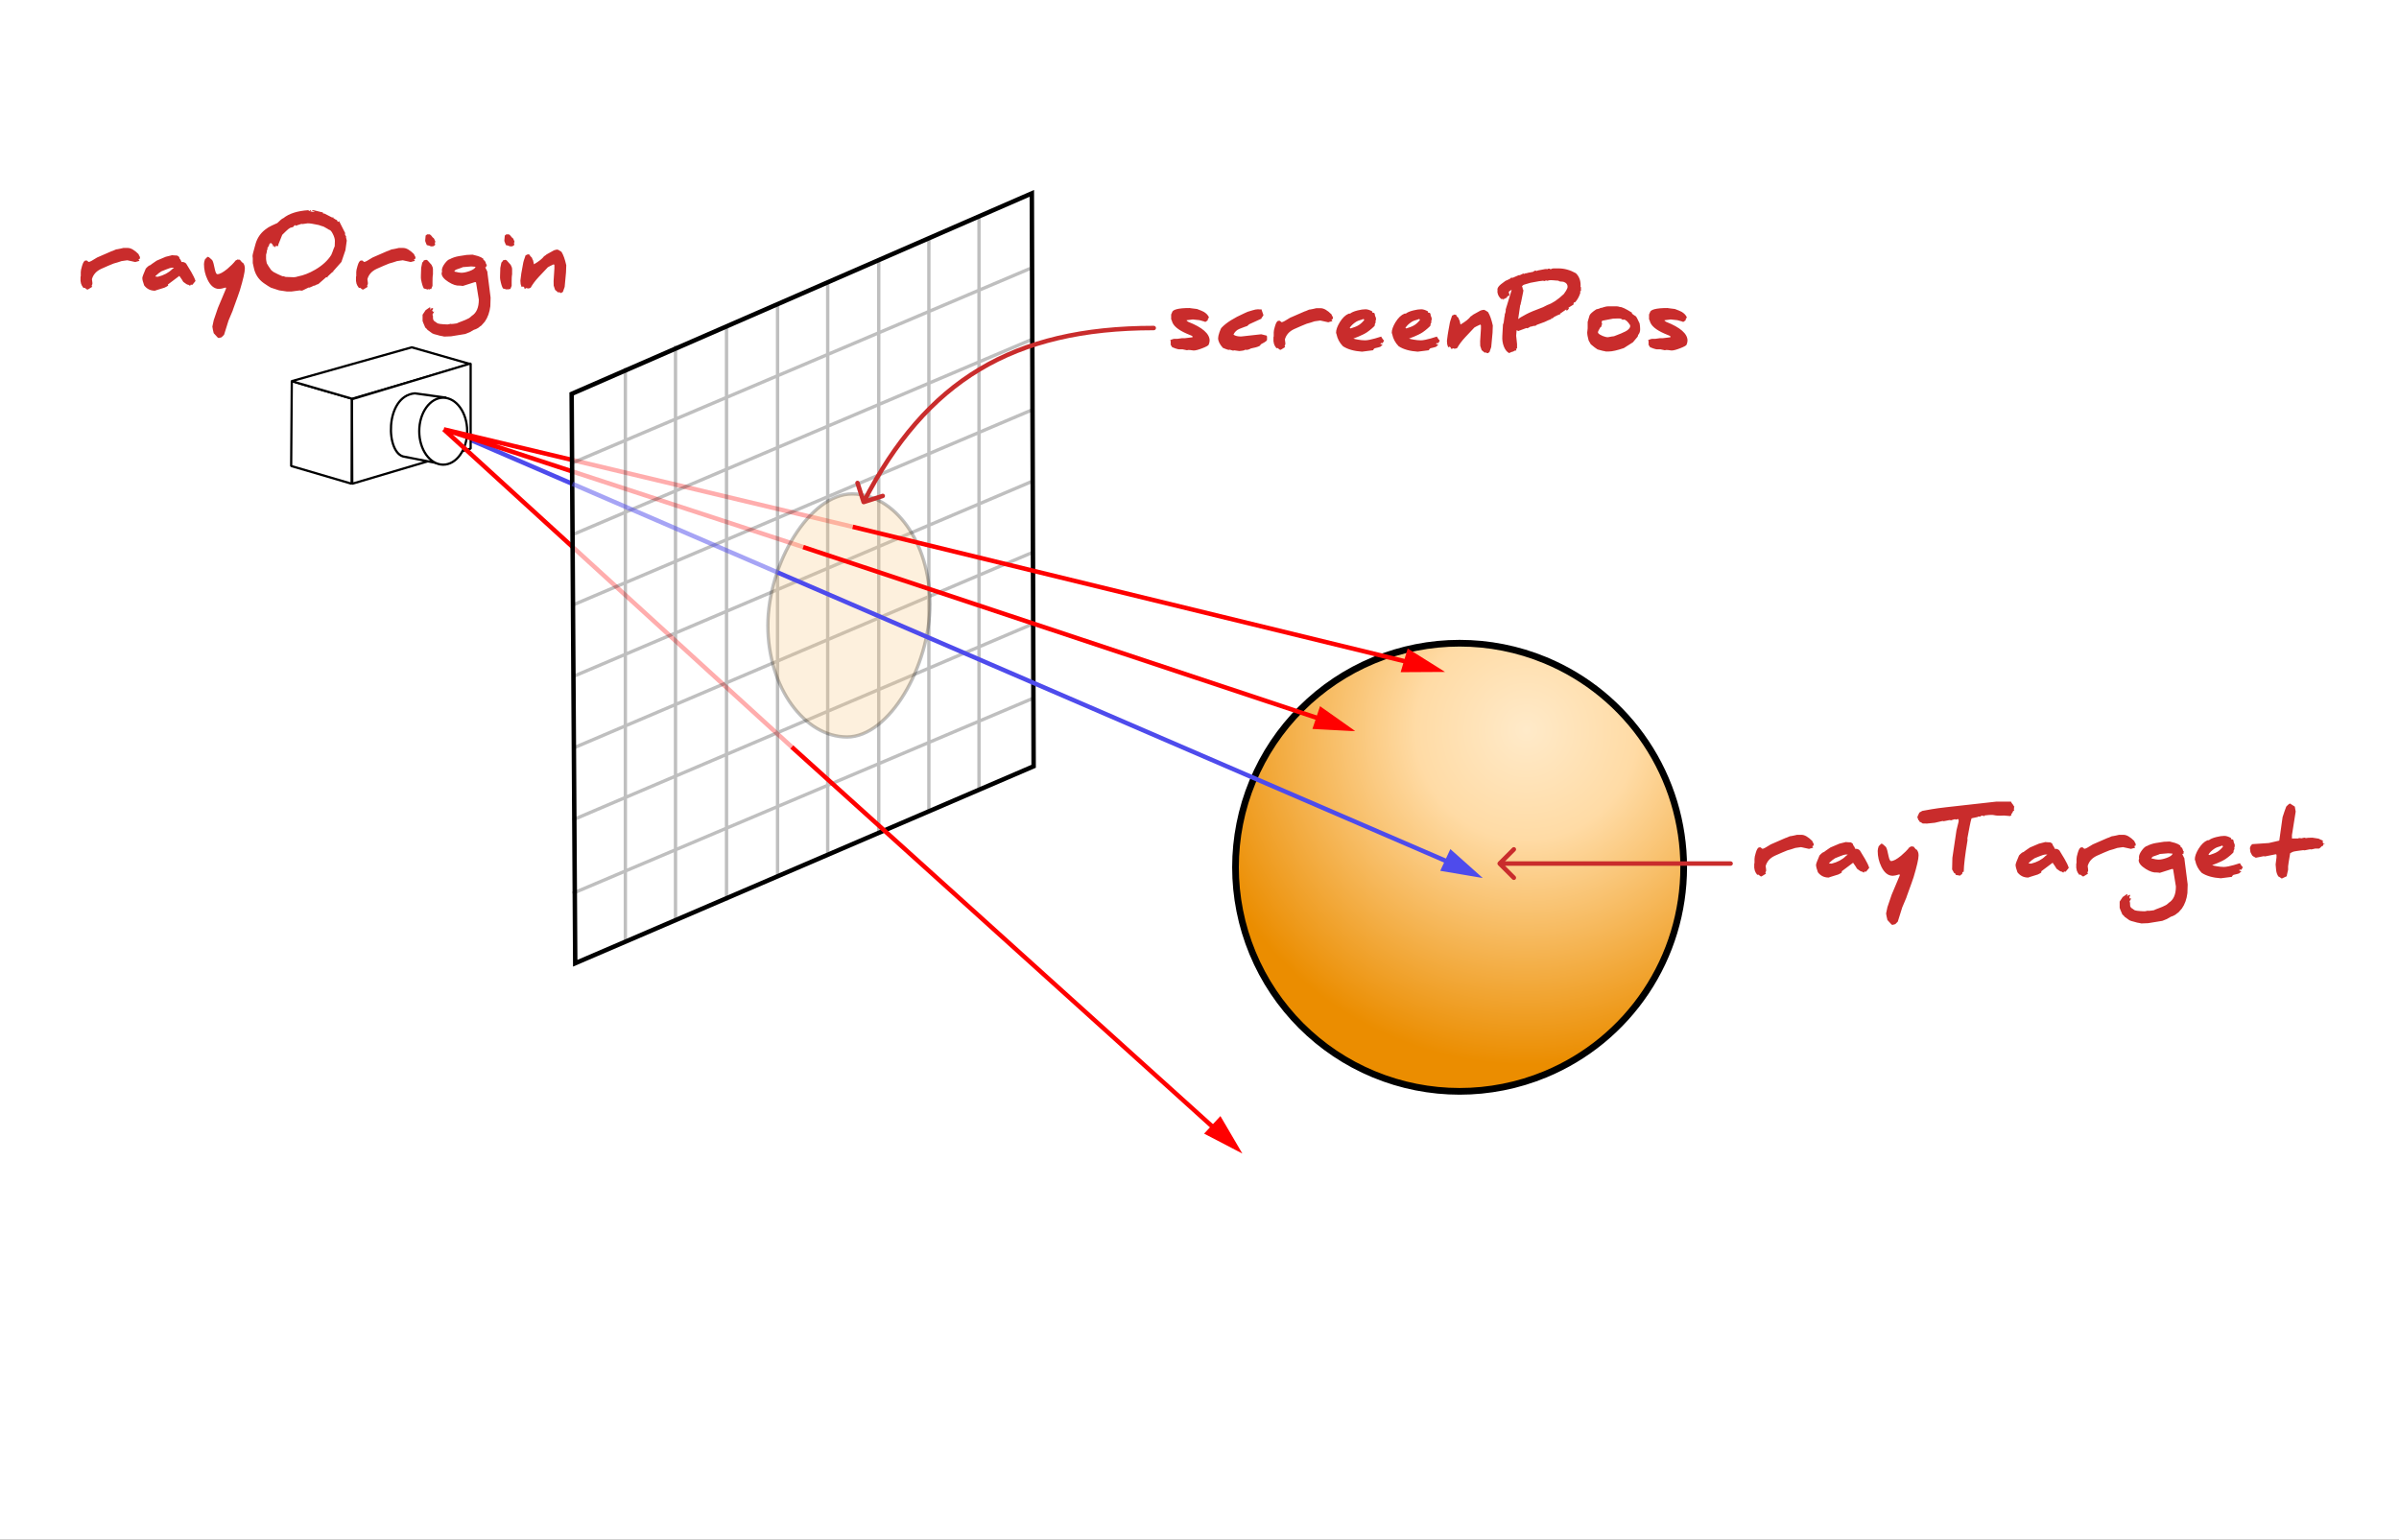 <svg width="1075" height="690" viewBox="0 0 1075 690" fill="none" xmlns="http://www.w3.org/2000/svg">
<rect x="0" y="0" width="1075" height="690" fill="#333333" stroke="none"/>
<g clip-path="url(#clip0_1209_2593)">
<path d="M0 0H1075V690H0V0Z" fill="white"/>
<path d="M975 57.863H100V639.863H975V57.863Z" fill="white"/>
<path fill-rule="evenodd" clip-rule="evenodd" d="M130.757 170.683C133.594 171.818 157.707 178.627 157.707 178.627L157.566 216.783L130.473 208.839L130.757 170.683Z" fill="white" stroke="black" stroke-linejoin="bevel"/>
<path fill-rule="evenodd" clip-rule="evenodd" d="M130.686 170.824L184.516 155.647L210.757 163.164L157.774 178.704L130.686 170.824Z" fill="white" stroke="black" stroke-linejoin="bevel"/>
<path d="M200.198 192.541L256.5 216.847" stroke="#4E4BEC" stroke-width="2"/>
<path fill-rule="evenodd" clip-rule="evenodd" d="M157.707 178.909L210.899 162.881V201.037L157.849 216.782L157.707 178.909Z" fill="white" stroke="black" stroke-linejoin="bevel"/>
<path fill-rule="evenodd" clip-rule="evenodd" d="M198.684 208.11L181.332 204.7C172.745 203.797 172.154 177.506 185.874 176.27L199.988 178.22" fill="white"/>
<path d="M198.684 208.11L181.332 204.7C172.745 203.797 172.154 177.506 185.874 176.27L199.988 178.22" stroke="black"/>
<path d="M209.342 193.235C209.342 201.517 204.53 208.238 198.602 208.238C192.674 208.238 187.863 201.517 187.863 193.236C187.863 184.955 192.674 178.234 198.603 178.234C204.53 178.234 209.342 184.953 209.342 193.235Z" fill="white" stroke="black" stroke-linecap="round" stroke-linejoin="bevel"/>
<path d="M754.463 388.67C754.462 408.53 748.573 427.944 737.539 444.457C726.505 460.97 710.823 473.84 692.475 481.441C667.87 491.632 640.226 491.632 615.621 481.441C591.017 471.249 571.469 451.701 561.277 427.097C551.087 402.492 551.087 374.848 561.279 350.243C571.47 325.639 591.017 306.091 615.621 295.899C640.226 285.708 667.87 285.708 692.475 295.899C710.823 303.5 726.505 316.371 737.538 332.883C748.572 349.396 754.462 368.81 754.463 388.67Z" fill="url(#paint0_radial_1209_2593)" stroke="black" stroke-width="3" stroke-linecap="round"/>
<path d="M198.842 192.408L382.104 236.096M198.842 192.408L359.977 245.174M198.842 192.408L354.87 334.82" stroke="#FF0000" stroke-width="2"/>
<path fill-rule="evenodd" clip-rule="evenodd" d="M256.155 176.515L257.76 431.675L463.172 343.412L462.369 86.648L256.155 176.515Z" fill="white" fill-opacity="0.678" stroke="black" stroke-width="2"/>
<path opacity="0.25" d="M280.227 164.88V422.447M302.694 154.85V412.417M325.562 146.024V403.591M348.43 136.395V392.544M370.897 126.747V382.327M393.765 116.267V372.699M416.232 106.893V363.609M438.699 97.21V353.642M256.556 207.407L461.566 120.347M256.356 239.703L462.57 152.042M256.556 271.197L462.369 183.737M256.556 303.293L460.363 216.634L462.703 215.575M256.556 335.388L462.771 247.526M256.556 367.483L462.772 279.623M256.556 400.382L462.971 312.922" stroke="black" stroke-width="1.5"/>
<path opacity="0.25" d="M416.714 270.706C416.714 298.581 398.499 330.281 379.551 330.281C360.603 330.281 344.091 308.226 344.091 280.351C344.091 252.478 362.873 221.345 381.821 221.345C400.769 221.345 416.714 242.832 416.714 270.706Z" fill="#F9C578" stroke="black" stroke-width="1.5" stroke-linecap="round" stroke-linejoin="bevel"/>
<path d="M359.906 245.174L602.246 325.742" stroke="#FF0000" stroke-width="2"/>
<path fill-rule="evenodd" clip-rule="evenodd" d="M605.697 327.114L591.772 317.277L588.786 326.208L605.696 327.114H605.697Z" fill="#FF0000" stroke="#FF0000"/>
<path d="M382.104 236.096L633.801 297.401" stroke="#FF0000" stroke-width="2"/>
<path fill-rule="evenodd" clip-rule="evenodd" d="M645.816 300.635L631.089 291.4L628.304 300.733L645.816 300.635Z" fill="#FF0000" stroke="#FF0000"/>
<path d="M354.802 334.769L553.039 513.691" stroke="#FF0000" stroke-width="2"/>
<path fill-rule="evenodd" clip-rule="evenodd" d="M555.398 515.714L546.785 501.001L540.375 507.899L555.398 515.714Z" fill="#FF0000" stroke="#FF0000"/>
<path d="M62.72 115.36V115.92C62.64 115.92 62.48 116 62.2 116.12C62.2 116.24 62.16 116.32 62.12 116.4L62.52 116.8C62.4 116.92 62.08 117.08 61.56 117.16C61 117.28 60.72 117.4 60.68 117.44L57.04 116.64C56.4 116.72 55.56 116.84 54.48 117C53.24 117.44 52.04 117.8 50.96 118.08C49.68 118.6 47.8 119.36 45.36 120.48C43.12 121.52 41.76 123.08 41.2 125.12C41.2 125.2 41.28 125.72 41.4 126.68V127.32C41.28 127.56 41.16 127.76 41.12 127.92C41.04 128.16 41.12 128.36 41.36 128.52L39.36 129.76H39C38.72 129.6 38.36 129.32 37.92 128.96L37.4 129.04C37.24 128.8 37 128.48 36.72 128.04C36.6 127.68 36.44 127.4 36.32 127.12C36.16 126.32 36.08 125.92 36.08 125.88V124.2C36.08 124.16 36.12 124.08 36.12 123.96C36.16 123.84 36.2 123.76 36.2 123.72V121.92C36.2 121.4 36.36 120.48 36.76 119.2C37.24 117.56 37.76 116.76 38.36 116.76H38.96L39.64 117.36H39.92C40.24 117.36 41.48 116.72 43.52 115.4C44.96 114.76 47.12 113.84 50.04 112.56C50.12 112.6 50.76 112.32 52.04 111.76C52.32 111.76 52.92 111.64 53.88 111.44C54.8 111.24 55.24 111.12 55.28 111.12H57.24C58.64 111.12 60.24 112.04 62.08 113.88C62.16 113.96 62.2 114.12 62.24 114.36C62.56 114.72 62.72 115.08 62.72 115.36ZM78.012 119.96H76.972C76.572 119.96 75.772 120.24 74.532 120.72C73.812 121 73.092 121.28 72.332 121.6C71.532 122.08 70.652 122.76 69.692 123.68L69.612 123.92L70.732 124.04C73.412 123.36 75.532 122.24 77.092 120.68C77.172 120.6 77.492 120.36 78.012 119.96ZM87.612 125.92C87.252 126.36 86.772 126.92 86.172 127.68L85.492 127.56C85.412 127.68 85.332 127.88 85.172 128.08C84.972 128 84.732 127.84 84.372 127.6C84.012 127.68 83.292 127.24 82.132 126.32C81.892 125.84 81.292 124.92 80.372 123.64L75.212 127.52C75.212 127.56 75.252 127.6 75.292 127.68C75.372 127.76 75.412 127.8 75.412 127.84C75.292 128.04 75.052 128.24 74.652 128.44C74.332 128.6 74.052 128.76 73.692 128.92C70.772 129.8 69.332 130.28 69.412 130.28C67.412 130.28 65.812 129.48 64.612 127.92C64.052 126.4 63.772 125.28 63.772 124.6C63.772 124.16 64.292 122.72 65.332 120.36C66.252 119.36 66.892 118.88 67.332 118.84C67.452 118.72 68.412 118 70.212 116.8C71.052 116.44 72.372 115.88 74.252 115.08C76.252 114.6 77.172 114.36 77.012 114.36C77.132 114.36 77.452 114.4 78.012 114.44C78.652 114.48 79.052 114.52 79.252 114.48C80.052 114.84 80.412 115.2 80.412 115.64C80.412 115.68 80.412 115.76 80.412 115.8C80.652 116 80.852 116.28 81.012 116.64C81.212 117.08 81.332 117.32 81.372 117.44C81.492 117.4 81.612 117.4 81.732 117.4C82.332 117.4 82.892 117.64 83.412 118.12C84.252 119.44 85.012 120.68 85.692 121.88C86.612 123.44 87.252 124.8 87.612 125.92ZM109.723 120.32C109.723 121.92 108.963 125.2 107.483 130.12C107.283 130.84 106.203 133.84 104.243 139.2C104.323 139.28 104.403 139.28 104.523 139.28H104.243L102.403 143.64L100.403 150.04C100.283 150.12 99.923 150.48 99.283 151.16C99.163 151.16 98.963 151.2 98.643 151.32C98.323 151.44 98.123 151.48 98.083 151.48C98.083 151.48 97.963 151.44 97.643 151.36C97.203 150.92 96.603 150.24 95.763 149.32C95.443 148.16 95.243 146.96 95.163 146.36L95.763 143.52L97.643 138L101.323 129.24C101.283 129.12 101.243 129 101.163 128.84C99.763 129.28 98.763 129.48 98.163 129.48C96.043 129.48 94.323 128.08 93.003 125.32C91.923 123.08 91.403 120.76 91.403 118.36C91.403 117.76 91.563 117.04 91.843 116.24C92.083 115.96 92.443 115.6 92.963 115.12H93.243C93.483 115.12 94.083 115.6 95.083 116.56C95.363 117 95.563 117.56 95.723 118.24C95.763 118.48 95.963 119.32 96.283 120.72C96.603 122.16 96.963 122.88 97.403 122.88C98.483 122.88 99.923 122.08 101.843 120.52C103.363 119.24 104.643 117.96 105.643 116.68C105.843 116.64 106.123 116.52 106.443 116.28C106.683 116.36 107.043 116.4 107.483 116.4C107.683 116.64 108.003 117.04 108.483 117.6C108.603 117.64 108.723 117.68 108.883 117.76C109.443 118.44 109.723 119.32 109.723 120.32ZM149.988 110.36L150.068 107.96C150.068 107.12 149.788 106.08 149.148 104.84C148.548 103.6 147.948 103 147.428 102.96C147.308 102.84 146.468 102.36 144.948 101.52C144.428 101.4 143.708 101.16 142.828 100.84C140.468 100.32 138.868 100.08 137.908 100.08L135.308 100.44L135.228 100.28L132.428 101.2C132.348 101.04 132.308 100.96 132.308 100.88C132.308 100.84 132.348 100.8 132.388 100.8L131.908 101.04C131.708 101.4 131.468 101.64 131.268 101.76C130.988 101.88 130.548 102 129.988 102.12C129.588 102.32 128.988 102.8 128.188 103.56C127.508 104.24 126.908 104.8 126.468 105.24L124.868 109.24C124.748 109.32 124.708 109.6 124.668 110.12C124.508 110.28 124.348 110.36 124.188 110.4C124.068 110.32 123.948 110.2 123.788 110C123.668 110.2 123.508 110.44 123.268 110.8C123.108 110.68 122.908 110.48 122.588 110.2L122.388 110.52C122.348 110.44 122.308 110.24 122.348 109.96C122.268 109.76 122.028 109.48 121.708 109.12C121.548 108.96 121.388 108.88 121.188 108.92C120.828 109.28 120.588 109.52 120.548 109.68C120.588 109.76 120.628 109.8 120.628 109.92C120.428 110.12 120.268 110.4 120.148 110.8C120.148 110.8 120.108 110.8 119.988 110.84C119.908 110.88 119.868 110.92 119.828 110.92C119.868 111 119.908 111.12 119.908 111.24C119.908 111.56 119.788 111.96 119.548 112.44C119.508 112.72 119.508 112.92 119.548 112.96C119.348 113.64 119.228 114.04 119.228 114.16V116.04C119.228 116.4 119.348 117.04 119.548 118C119.988 118.8 120.628 119.84 121.548 121.08C121.748 121.24 122.068 121.48 122.548 121.88C122.668 121.96 123.308 122.28 124.508 122.88C125.828 123.52 126.628 123.84 126.948 123.84C127.068 123.84 127.148 123.8 127.188 123.72C127.388 123.96 127.788 124.12 128.388 124.12L131.588 124.24C132.188 124.24 132.828 124.12 133.508 123.88C136.028 123.4 138.628 122.4 141.268 120.84C144.428 119 146.828 116.8 148.428 114.28C148.788 113.48 149.148 112.56 149.508 111.48C149.628 111.12 149.788 110.76 149.988 110.36ZM155.388 107.84L154.788 112.12L152.988 117.4L149.268 121.6C149.268 121.6 149.268 121.68 149.308 121.84C149.348 121.96 149.348 122.08 149.348 122.12C149.388 122 149.348 121.92 149.188 121.92H148.948L146.748 124V124.52C146.708 124.48 146.668 124.36 146.588 124.24H146.148L142.628 127.32C142.188 127.4 141.628 127.6 140.948 128.04H140.468V128.12C139.308 128.64 138.668 128.92 138.548 128.92C138.428 128.92 138.388 128.88 138.308 128.84L135.428 130.24H135.108C134.588 130.24 134.388 130.2 134.508 130.12L130.588 130.64H128.588L125.068 130.12C124.228 129.84 123.028 129.44 121.388 128.92C120.788 128.56 119.668 127.96 118.188 126.88C115.708 125.12 114.268 122.72 113.708 119.88C113.628 119.52 113.468 118.84 113.268 117.88C113.268 117.4 113.268 116.72 113.268 115.76C113.188 114.92 113.148 114.64 113.148 114.92C113.148 114.36 113.468 112.96 114.108 110.76C114.108 110.64 114.268 110.08 114.588 109.04C115.348 106.6 116.708 104.56 118.748 102.96C119.708 102.2 120.708 101.56 121.708 101.12L124.268 99.96C125.548 98.68 126.428 97.92 126.988 97.76C129.508 95.72 133.228 94.52 138.108 94.2C138.308 94.28 138.428 94.4 138.548 94.6L138.868 94.52C138.868 94.6 138.828 94.48 138.788 94.2H139.228C139.308 94.32 139.348 94.4 139.348 94.48C139.188 94.48 139.068 94.52 138.948 94.64C139.548 94.84 140.028 94.96 140.428 94.96C140.668 94.96 140.908 94.92 141.068 94.84C140.708 94.76 140.228 94.64 139.548 94.44C139.988 94.28 140.308 94.2 140.508 94.2C140.508 94.2 141.068 94.36 142.188 94.6C143.348 94.92 144.068 95.08 144.428 95.12C144.428 95.16 144.588 95.28 144.868 95.4C144.868 95.52 144.788 95.64 144.668 95.76C144.628 95.72 144.868 95.68 145.348 95.68L148.828 97.48C149.028 97.48 149.228 97.44 149.428 97.4C149.468 97.4 149.468 97.4 149.468 97.44L149.268 97.64C150.148 98.28 150.708 98.6 150.948 98.6C151.028 98.8 151.148 99.04 151.348 99.4C151.628 99.44 151.828 99.32 151.948 99.08L154.668 104.44C154.668 104.72 154.628 104.92 154.588 105.04C154.628 105.32 154.828 105.64 155.188 105.96C155.148 106 155.068 106 154.988 106.08C155.068 106.56 155.188 107.12 155.388 107.84ZM151.788 119.56L151.548 119.72L151.788 119.56ZM186.158 115.36V115.92C186.078 115.92 185.918 116 185.638 116.12C185.638 116.24 185.598 116.32 185.558 116.4L185.958 116.8C185.838 116.92 185.518 117.08 184.998 117.16C184.438 117.28 184.158 117.4 184.118 117.44L180.477 116.64C179.838 116.72 178.997 116.84 177.918 117C176.678 117.44 175.478 117.8 174.398 118.08C173.118 118.6 171.238 119.36 168.798 120.48C166.558 121.52 165.198 123.08 164.638 125.12C164.638 125.2 164.718 125.72 164.838 126.68V127.32C164.718 127.56 164.598 127.76 164.558 127.92C164.478 128.16 164.558 128.36 164.798 128.52L162.798 129.76H162.438C162.158 129.6 161.798 129.32 161.358 128.96L160.838 129.04C160.678 128.8 160.438 128.48 160.158 128.04C160.038 127.68 159.878 127.4 159.757 127.12C159.598 126.32 159.518 125.92 159.518 125.88V124.2C159.518 124.16 159.558 124.08 159.558 123.96C159.598 123.84 159.638 123.76 159.638 123.72V121.92C159.638 121.4 159.798 120.48 160.198 119.2C160.678 117.56 161.198 116.76 161.798 116.76H162.398L163.078 117.36H163.358C163.678 117.36 164.918 116.72 166.958 115.4C168.398 114.76 170.558 113.84 173.478 112.56C173.558 112.6 174.198 112.32 175.478 111.76C175.758 111.76 176.358 111.64 177.318 111.44C178.238 111.24 178.678 111.12 178.718 111.12H180.678C182.078 111.12 183.678 112.04 185.518 113.88C185.598 113.96 185.638 114.12 185.678 114.36C185.998 114.72 186.158 115.08 186.158 115.36ZM194.009 120.68V123.12C194.009 123.04 193.969 123.12 193.929 123.36C193.929 123.64 193.889 123.96 193.849 124.36C193.809 124.92 193.809 125.48 193.809 126.12V128.12L193.209 129.56L192.769 129.48C192.649 129.56 192.529 129.64 192.369 129.76C192.249 129.72 192.129 129.64 191.969 129.56C191.849 129.6 191.729 129.68 191.569 129.76C191.449 129.68 190.929 129.52 189.929 129.28C189.449 128.52 189.049 127.2 188.689 125.32C188.609 124.88 188.569 124.32 188.609 123.52L188.729 120L189.209 117.68C189.609 117.36 189.809 117.04 189.929 116.68L190.969 116.44C191.129 116.44 191.329 116.52 191.609 116.72C192.009 117.16 192.609 117.84 193.369 118.68C193.809 119.44 194.009 120.08 194.009 120.68ZM195.129 108.4C195.049 108.52 194.969 108.64 194.809 108.8C194.929 109.12 195.009 109.44 195.009 109.72C194.889 109.92 194.529 110.16 193.969 110.44C193.929 110.4 193.769 110.36 193.569 110.36C193.369 110.36 193.209 110.4 193.169 110.44C192.609 110.16 191.969 109.96 191.249 109.84C190.769 108.72 190.489 108.04 190.529 107.76L190.729 105.56C190.849 105.52 191.089 105.32 191.369 105.04H192.609C193.009 105.28 193.449 105.76 193.929 106.44C194.249 106.56 194.489 106.8 194.649 107.24C194.889 107.88 195.049 108.24 195.129 108.4ZM213.12 119.56L211.16 119.4L207.32 119.72C207.52 119.72 206.52 120.12 204.24 120.88C204.12 121 203.88 121.2 203.6 121.48C203.6 121.52 203.64 121.6 203.72 121.72C205.16 122.08 206.16 122.24 206.72 122.24C207.72 122.24 208.92 122 210.28 121.52C211.88 120.96 212.84 120.32 213.12 119.56ZM193.28 137.72C193.28 137.76 193.24 137.8 193.16 137.84C193.08 137.88 193.04 137.84 193 137.8C193.2 137.8 193.28 137.76 193.28 137.72ZM219.84 133.36L219.72 137.24C219.4 139.96 218.56 142.28 217.24 144.16C217.08 144.4 216.56 144.96 215.68 145.92C215.48 146 215 146.36 214.28 146.96C213.6 147.36 212.92 147.68 212.28 147.84C211.92 148.08 211.32 148.4 210.48 148.88C210.04 149.04 209.36 149.32 208.48 149.68L202.12 150.72L199.04 150.84C199 150.84 198.8 150.76 198.4 150.68C197.68 150.6 196.8 150.4 195.68 150.04C194.84 149.84 194.2 149.68 193.72 149.4C193.72 149.4 193 148.88 191.6 147.88C191.4 147.56 191.08 147.2 190.56 146.8C189.76 144.96 189.36 143.96 189.36 143.84V141.04L190.72 139C191.08 138.72 191.76 138.28 192.64 137.68C192.8 137.8 192.84 137.96 192.84 138.12C192.84 138.28 192.8 138.44 192.64 138.64C192.72 138.68 192.8 138.68 192.88 138.68C192.96 138.64 193 138.52 193 138.32C193.2 138.24 193.56 138.12 194.04 138L194 138.68L193.64 138.96C193.72 139.08 193.8 139.32 193.96 139.72C194.28 139.64 194.48 139.6 194.56 139.6C194.44 139.88 194.2 140.32 193.84 140.84V141.24C193.92 141.28 193.96 141.36 194 141.44C194 141.8 194 142.36 194.08 143.12C194.12 143.2 194.24 143.44 194.48 143.8C195.32 144.44 195.84 144.8 196.08 144.92C196.6 145.12 197.52 145.24 198.8 145.32L200.56 145.4C200.64 145.4 200.84 145.36 201.24 145.28C201.68 145.16 201.88 145.12 201.92 145.12C201.96 145.12 202.04 145.16 202.12 145.16C202.24 145.2 202.32 145.2 202.36 145.2C202.8 145.2 203.56 145.08 204.68 144.92C205.32 144.6 206.04 144.32 206.72 144.08C208 143.64 209.12 143.12 210.12 142.6C210.44 142.4 210.88 142.08 211.4 141.56C213.52 140.24 214.56 137.8 214.56 134.28L213.32 126.6L213.16 126.44H212.76L207.36 128.16C207.08 128.08 206.6 128.04 205.96 128C204.56 128.12 202.92 127.6 200.96 126.36C198.92 125.08 197.88 123.76 197.88 122.48L198.08 121.68C198.04 121.52 198 121.36 198 121.16C198 120.24 198.48 119.16 199.4 117.96C200.24 116.88 201 116.24 201.64 116.12C202.72 115.52 204.04 115.08 205.56 114.8C206.36 114.68 207.56 114.48 209.16 114.24L211.76 114.12C212.32 114.24 213.12 114.48 214.2 114.76C215.12 115.04 215.92 115.44 216.6 115.96V116.44C217.2 116.72 217.6 117.28 217.76 118.16C217.88 118.36 218.04 118.6 218.24 118.92C218.08 118.92 217.96 118.96 217.92 119C217.92 119.48 217.92 119.72 217.96 119.72C218 119.72 218 119.72 218 119.72C217.92 119.68 217.8 119.64 217.6 119.64L217.44 119.8C217.64 120.28 217.96 120.92 218.4 121.76C218.44 121.88 218.44 121.96 218.4 122.08C218.56 123.4 218.84 125.84 219.32 129.28L219.84 133.36ZM229.478 120.68V123.12C229.478 123.04 229.438 123.12 229.398 123.36C229.398 123.64 229.358 123.96 229.318 124.36C229.278 124.92 229.278 125.48 229.278 126.12V128.12L228.678 129.56L228.238 129.48C228.118 129.56 227.998 129.64 227.838 129.76C227.718 129.72 227.598 129.64 227.438 129.56C227.318 129.6 227.198 129.68 227.038 129.76C226.918 129.68 226.398 129.52 225.398 129.28C224.918 128.52 224.518 127.2 224.158 125.32C224.078 124.88 224.038 124.32 224.078 123.52L224.198 120L224.678 117.68C225.078 117.36 225.278 117.04 225.398 116.68L226.438 116.44C226.598 116.44 226.798 116.52 227.078 116.72C227.478 117.16 228.078 117.84 228.838 118.68C229.278 119.44 229.478 120.08 229.478 120.68ZM230.598 108.4C230.518 108.52 230.438 108.64 230.278 108.8C230.398 109.12 230.478 109.44 230.478 109.72C230.358 109.92 229.998 110.16 229.438 110.44C229.398 110.4 229.238 110.36 229.038 110.36C228.838 110.36 228.678 110.4 228.638 110.44C228.078 110.16 227.438 109.96 226.718 109.84C226.238 108.72 225.958 108.04 225.998 107.76L226.198 105.56C226.318 105.52 226.558 105.32 226.838 105.04H228.078C228.478 105.28 228.918 105.76 229.398 106.44C229.718 106.56 229.958 106.8 230.118 107.24C230.358 107.88 230.518 108.24 230.598 108.4ZM253.748 118.88L253.628 122.12L253.028 128.56L252.228 130.84C252.068 130.88 251.828 131.04 251.508 131.28H251.188C251.108 131.28 250.948 131.16 250.748 130.96H250.508C250.508 130.96 250.388 131 250.148 131.08C249.868 130.84 249.388 130.44 248.748 129.92C248.588 129.48 248.388 128.84 248.108 128L248.068 125.92L248.428 120.28V118.8C248.388 118.72 248.268 118.6 248.148 118.44C246.908 119 246.028 119.44 245.508 119.76L241.508 124C239.828 125.8 238.588 127.48 237.788 128.96C237.428 129.16 236.988 129.28 236.548 129.28C236.428 129.28 236.188 129.2 235.788 129.04L235.588 129.36C235.548 129.36 235.308 129.32 234.908 129.24V128.72L234.348 128.36C234.268 128.4 234.068 128.48 233.748 128.64C233.628 128.36 233.468 127.92 233.308 127.32C233.308 126.92 233.268 126.56 233.228 126.32C233.228 126.08 233.188 125.88 233.188 125.8C233.188 125.72 233.188 125.72 233.188 125.76L233.508 123.24C233.548 122.88 233.628 122.24 233.828 121.28C233.948 120.48 234.148 119.52 234.348 118.4C234.468 117.48 234.868 116.16 235.508 114.44L236.548 113.96C236.748 114 237.028 114.04 237.388 114.16C237.388 114.44 237.508 114.68 237.748 114.88C238.068 115.2 238.268 115.4 238.348 115.48C238.468 115.96 238.668 116.36 238.868 116.68C238.948 117.04 239.068 117.6 239.268 118.44C241.508 117.12 243.028 115.92 243.828 114.8C244.068 114.72 244.428 114.44 244.948 114C246.028 113.36 247.148 112.76 248.268 112.16C248.908 111.96 249.428 111.84 249.788 111.84C249.988 111.84 250.588 112.16 251.588 112.84C252.428 114.16 253.148 116.16 253.748 118.88Z" fill="#C92C2C"/>
<path d="M542.04 152.64C542.04 153.2 541.88 153.84 541.6 154.52C541.4 154.88 540.48 155.4 538.84 156.04C537.08 156.72 535.76 157.08 534.88 157.08C534.76 157.08 534.28 157 533.36 156.88C532.8 156.8 532.28 156.8 531.88 156.96L529.96 156.56H528.28C528.04 156.56 527.48 156.4 526.6 156.12C525.88 155.84 525.4 155.64 525.2 155.56C525.12 155.28 524.92 154.96 524.6 154.64C524.6 154.48 524.64 154.4 524.72 154.32L524.52 154.12C524.6 153.84 524.6 153.56 524.6 153.32C524.6 152.96 524.52 152.64 524.4 152.4C525.32 152.04 525.88 151.84 526.16 151.84H527.64L529.64 151.56H530.96L534.24 151.16C534.44 151 534.52 150.92 534.52 150.92C534.44 150.84 534.28 150.68 534.04 150.48C533.6 150.28 532.84 150 531.76 149.52C527.88 147.84 525.68 145.96 525.16 143.92C525.08 143.6 524.96 143.32 524.8 143.12V141C524.8 140.88 524.92 140.6 525.16 140.16C525.28 138.76 527.92 138.04 533.08 138.04C532.96 138.04 534.04 138.2 536.4 138.48C537.88 139.04 538.92 139.44 539.44 139.76C540.52 140.4 541.28 141.2 541.72 142.16C541.72 142.24 541.64 142.44 541.44 142.72C541.24 143 541.16 143.16 541.16 143.28L541.24 143.52L540.2 144.24H539.88C540.24 144.24 539.44 144 537.48 143.48C535.84 143.28 534.84 143.16 534.48 143.16L531.72 143.52C531.76 143.56 531.8 143.64 531.8 143.76C531.96 143.88 532.2 144.04 532.48 144.24C538.84 146.76 542.04 149.56 542.04 152.64ZM567.561 150.4L567.761 150.84C567.801 151.24 567.801 151.76 567.761 152.36C567.521 152.8 567.081 153.16 566.481 153.48C565.561 153.96 565.001 154.28 564.881 154.4C564.881 154.64 564.721 154.88 564.401 155.04C563.561 155.48 562.281 155.84 560.521 156.16C559.801 156.6 559.121 156.8 558.521 156.8C558.321 156.8 558.121 156.76 558.001 156.72C557.721 156.96 557.281 157.12 556.681 157.16C556.241 157.2 555.801 157.24 555.361 157.32L553.081 157C553.041 157 552.961 157.04 552.801 157.08C552.641 157.12 552.521 157.12 552.481 157.12L551.081 156.72C550.801 156.76 550.641 156.8 550.641 156.8C550.321 156.8 549.881 156.64 549.241 156.4C548.521 156.08 548.081 155.92 547.961 155.88C546.561 154.32 545.841 152.88 545.841 151.56C545.841 150.96 546.041 150.04 546.441 148.88C546.841 147.68 547.201 147 547.481 146.76C549.601 144.56 552.921 142.48 557.481 140.44C557.801 140.32 558.321 140.04 559.081 139.72C559.161 139.72 559.841 139.52 561.201 139.08C562.201 138.76 563.041 138.6 563.721 138.6C563.761 138.6 563.881 138.6 564.161 138.64C564.441 138.68 564.601 138.68 564.721 138.68C564.921 138.68 565.081 138.64 565.241 138.6L566.161 141.24C565.961 141.68 565.641 142.08 565.281 142.48C565.321 142.72 565.361 142.84 565.361 142.76C565.241 142.84 563.361 143.68 559.761 145.32C559.641 145.4 559.361 145.64 558.921 146.08C558.121 146.36 556.921 146.76 555.361 147.4C554.201 147.88 553.321 148.72 552.761 149.84C552.801 149.88 552.841 149.96 552.841 150.04C553.601 150.56 554.721 150.8 556.121 150.8L565.161 149.8L567.561 150.4ZM597.283 142.36V142.92C597.203 142.92 597.043 143 596.763 143.12C596.763 143.24 596.723 143.32 596.683 143.4L597.083 143.8C596.963 143.92 596.643 144.08 596.123 144.16C595.563 144.28 595.283 144.4 595.243 144.44L591.602 143.64C590.963 143.72 590.122 143.84 589.043 144C587.803 144.44 586.603 144.8 585.523 145.08C584.243 145.6 582.363 146.36 579.923 147.48C577.683 148.52 576.323 150.08 575.763 152.12C575.763 152.2 575.843 152.72 575.963 153.68V154.32C575.843 154.56 575.723 154.76 575.683 154.92C575.603 155.16 575.683 155.36 575.923 155.52L573.923 156.76H573.563C573.283 156.6 572.923 156.32 572.483 155.96L571.963 156.04C571.803 155.8 571.563 155.48 571.283 155.04C571.163 154.68 571.003 154.4 570.882 154.12C570.723 153.32 570.643 152.92 570.643 152.88V151.2C570.643 151.16 570.683 151.08 570.683 150.96C570.723 150.84 570.763 150.76 570.763 150.72V148.92C570.763 148.4 570.923 147.48 571.323 146.2C571.803 144.56 572.323 143.76 572.923 143.76H573.523L574.203 144.36H574.483C574.803 144.36 576.043 143.72 578.083 142.4C579.523 141.76 581.683 140.84 584.603 139.56C584.683 139.6 585.323 139.32 586.603 138.76C586.883 138.76 587.483 138.64 588.443 138.44C589.363 138.24 589.803 138.12 589.843 138.12H591.803C593.203 138.12 594.803 139.04 596.643 140.88C596.723 140.96 596.763 141.12 596.803 141.36C597.123 141.72 597.283 142.08 597.283 142.36ZM611.334 143.44C611.334 143.52 611.254 143.36 611.054 142.92C609.414 143.6 608.894 143.48 607.694 144.2C606.374 145.04 605.334 146.04 604.774 147C604.934 147 605.054 147.04 605.214 147.2C606.534 146.68 607.694 146.48 609.014 145.6C610.054 144.88 610.654 144.2 611.334 143.44ZM620.214 152.64C620.054 152.88 619.814 153.24 619.534 153.8C619.334 153.8 619.214 153.76 619.134 153.68C618.974 153.72 618.734 153.84 618.454 154.04C618.734 154.16 619.134 154.32 619.574 154.6C619.414 154.64 619.054 154.92 618.494 155.44C617.974 155.6 617.134 155.84 616.014 156.08C615.654 156.28 615.414 156.6 615.294 156.96L610.334 157.6C606.774 157.36 603.894 156.56 601.774 155.16C600.254 153.6 599.294 151.8 598.894 149.76C598.774 149.44 598.694 149.24 598.694 149.08C598.694 147.8 599.254 146.24 600.334 144.44C601.574 142.44 602.894 141.16 604.374 140.56C604.454 140.52 604.654 140.52 605.014 140.52C605.654 140 606.734 139.52 608.334 139.12C609.734 138.76 610.934 138.6 611.894 138.6C612.774 138.6 613.774 138.92 614.934 139.56C614.894 139.6 614.894 139.76 614.894 140.04C615.134 140.08 615.414 140.16 615.774 140.24C615.774 140.32 615.854 140.44 616.014 140.64C616.014 141.12 616.214 141.72 616.574 142.52V143.36C616.574 143.48 616.494 143.6 616.334 143.76C616.414 143.88 616.454 144.04 616.454 144.2C616.454 144.48 616.334 144.8 616.094 145.16C616.054 145.36 616.054 145.6 616.014 145.96C615.734 146.36 614.014 147.92 612.534 148.92C610.374 150.36 606.454 151.72 606.454 151.72C606.894 151.96 609.734 152.52 611.694 152.52C613.974 152.52 618.894 150.84 618.894 150.84C619.134 151.2 619.654 152.2 620.214 152.64ZM636.295 143.44C636.295 143.52 636.215 143.36 636.015 142.92C634.375 143.6 633.855 143.48 632.655 144.2C631.335 145.04 630.295 146.04 629.735 147C629.895 147 630.015 147.04 630.175 147.2C631.495 146.68 632.655 146.48 633.975 145.6C635.015 144.88 635.615 144.2 636.295 143.44ZM645.175 152.64C645.015 152.88 644.775 153.24 644.495 153.8C644.295 153.8 644.175 153.76 644.095 153.68C643.935 153.72 643.695 153.84 643.415 154.04C643.695 154.16 644.095 154.32 644.535 154.6C644.375 154.64 644.015 154.92 643.455 155.44C642.935 155.6 642.095 155.84 640.975 156.08C640.615 156.28 640.375 156.6 640.255 156.96L635.295 157.6C631.735 157.36 628.855 156.56 626.735 155.16C625.215 153.6 624.255 151.8 623.855 149.76C623.735 149.44 623.655 149.24 623.655 149.08C623.655 147.8 624.215 146.24 625.295 144.44C626.535 142.44 627.855 141.16 629.335 140.56C629.415 140.52 629.615 140.52 629.975 140.52C630.615 140 631.695 139.52 633.295 139.12C634.695 138.76 635.895 138.6 636.855 138.6C637.735 138.6 638.735 138.92 639.895 139.56C639.855 139.6 639.855 139.76 639.855 140.04C640.095 140.08 640.375 140.16 640.735 140.24C640.735 140.32 640.815 140.44 640.975 140.64C640.975 141.12 641.175 141.72 641.535 142.52V143.36C641.535 143.48 641.455 143.6 641.295 143.76C641.375 143.88 641.415 144.04 641.415 144.2C641.415 144.48 641.295 144.8 641.055 145.16C641.015 145.36 641.015 145.6 640.975 145.96C640.695 146.36 638.975 147.92 637.495 148.92C635.335 150.36 631.415 151.72 631.415 151.72C631.855 151.96 634.695 152.52 636.655 152.52C638.935 152.52 643.855 150.84 643.855 150.84C644.095 151.2 644.615 152.2 645.175 152.64ZM668.936 145.88L668.816 149.12L668.216 155.56L667.416 157.84C667.256 157.88 667.016 158.04 666.696 158.28H666.376C666.296 158.28 666.136 158.16 665.936 157.96H665.696C665.696 157.96 665.576 158 665.336 158.08C665.056 157.84 664.576 157.44 663.936 156.92C663.776 156.48 663.576 155.84 663.296 155L663.256 152.92L663.616 147.28V145.8C663.576 145.72 663.456 145.6 663.336 145.44C662.096 146 661.216 146.44 660.696 146.76L656.696 151C655.016 152.8 653.776 154.48 652.976 155.96C652.616 156.16 652.176 156.28 651.736 156.28C651.616 156.28 651.376 156.2 650.976 156.04L650.776 156.36C650.736 156.36 650.496 156.32 650.096 156.24V155.72L649.536 155.36C649.456 155.4 649.256 155.48 648.936 155.64C648.816 155.36 648.656 154.92 648.496 154.32C648.496 153.92 648.456 153.56 648.416 153.32C648.416 153.08 648.376 152.88 648.376 152.8C648.376 152.72 648.376 152.72 648.376 152.76L648.696 150.24C648.736 149.88 648.816 149.24 649.016 148.28C649.136 147.48 649.336 146.52 649.536 145.4C649.656 144.48 650.056 143.16 650.696 141.44L651.736 140.96C651.936 141 652.216 141.04 652.576 141.16C652.576 141.44 652.696 141.68 652.936 141.88C653.256 142.2 653.456 142.4 653.536 142.48C653.656 142.96 653.856 143.36 654.056 143.68C654.136 144.04 654.256 144.6 654.456 145.44C656.696 144.12 658.216 142.92 659.016 141.8C659.256 141.72 659.616 141.44 660.136 141C661.216 140.36 662.336 139.76 663.456 139.16C664.096 138.96 664.616 138.84 664.976 138.84C665.176 138.84 665.776 139.16 666.776 139.84C667.616 141.16 668.336 143.16 668.936 145.88ZM697.478 125.92C697.118 125.92 696.838 125.88 696.598 125.84C696.598 125.84 696.758 125.84 696.958 125.88C697.198 125.88 697.398 125.92 697.478 125.92ZM702.438 128.48C702.438 127.44 701.838 126.72 700.678 126.32C700.398 126.24 699.918 126.2 699.198 126.16C698.758 126.12 698.478 126 698.398 125.8L695.878 125.6C694.758 125.48 693.918 125.6 693.358 125.88L693.158 125.68C692.958 125.76 692.638 125.8 692.238 125.8C692.238 125.84 692.198 125.92 692.158 126C691.798 125.88 691.558 125.8 691.438 125.8C690.838 125.8 688.998 126.12 685.838 126.72C685.598 126.76 684.678 127.04 683.118 127.52C682.478 127.72 682.118 128.04 681.997 128.56C682.198 128.64 682.318 128.8 682.318 129.08V129.56L682.598 129.84V130.52L681.598 135.44C681.478 135.72 681.438 135.96 681.438 136.16C681.438 136.24 681.438 136.28 681.478 136.36C681.278 136.56 681.158 136.72 681.198 136.84L680.318 142.88H680.638C680.638 142.88 680.598 142.88 680.598 142.84C680.598 142.68 681.678 142 683.878 140.84C685.358 140.04 687.838 139 691.398 137.68L693.477 136.64C695.678 135.92 698.078 134.28 700.758 131.76C701.118 131.28 701.438 130.76 701.758 130.28C702.198 129.56 702.438 128.96 702.438 128.48ZM702.278 138.32C702.238 138.32 702.158 138.36 702.038 138.44L702.078 138.48C702.118 138.48 702.198 138.44 702.238 138.4C702.318 138.36 702.318 138.32 702.278 138.32ZM708.438 128.72V130.36C708.158 130.44 708.038 130.56 708.038 130.72C708.038 130.8 708.078 130.92 708.158 131.04V131.24C707.638 132.92 706.838 134.36 705.798 135.48H705.398C705.358 135.56 705.278 135.72 705.118 135.88V136.48L702.718 137.96L703.038 138C703.118 138 703.158 137.96 703.158 137.88C702.798 138.76 702.358 139.2 701.838 139.2C701.878 139.24 701.918 139.12 701.918 138.88L701.758 138.72L698.998 140.64L699.198 140.88C699.118 140.92 698.838 140.96 698.398 141.04L696.398 142.04C696.198 142.2 695.918 142.48 695.558 142.8C695.558 142.76 695.518 142.68 695.438 142.6H695.198C695.158 142.64 695.118 142.76 695.118 143C694.438 143.24 693.438 143.64 692.158 144.28C691.398 144.52 690.238 144.96 688.678 145.56C688.558 145.64 688.318 145.8 688.078 146C687.758 146 687.318 146.04 686.758 146.16C686.478 146.32 686.318 146.4 686.238 146.4C686.198 146.4 686.118 146.36 686.038 146.36C685.998 146.32 685.958 146.32 685.958 146.28C685.078 146.84 684.558 147.12 684.358 147.12C684.278 147.12 684.198 147.08 683.998 147L680.198 148.4C680.198 148.32 680.158 148.2 680.038 148.12H679.398C679.478 148.2 679.558 148.32 679.558 148.48C679.558 148.88 679.478 149.52 679.398 150.44L679.798 154.2V156.12C679.678 156.16 679.518 156.24 679.278 156.4C679.398 156.52 679.478 156.72 679.478 157.04C678.958 157.04 678.518 157.2 678.158 157.52C677.638 157.6 676.998 157.84 676.238 158.24C675.238 157.72 674.438 156.72 673.878 155.28C673.318 153.84 673.078 152.24 673.198 150.52L673.478 145.48C673.478 145.44 673.558 145.24 673.678 144.92C673.798 144.6 673.838 144.36 673.838 144.24C673.918 143.76 673.998 143.08 674.118 142.16C674.238 141.84 674.278 141.4 674.318 140.76C674.638 140.12 674.758 139.4 674.718 138.64L677.398 129.88C677.078 130 676.638 130.28 676.078 130.76C676.118 130.92 676.198 131.44 676.398 132.32C676.398 132.36 676.238 132.44 675.958 132.6C675.718 132.72 675.558 132.8 675.438 132.8C675.318 132.88 675.278 133.04 675.278 133.36C674.798 133.6 674.518 133.72 674.438 133.68L674.238 134L673.638 133.88C673.678 133.92 673.678 134.08 673.678 134.4C673.518 134.32 673.318 134.12 673.038 133.88L672.838 134.08C671.798 133.32 671.197 132.28 670.997 130.92C671.037 130.56 671.037 130.24 671.037 130.04C671.037 129.8 671.037 129.68 670.997 129.64C671.037 128.96 671.598 128.2 672.558 127.4C672.838 127.16 673.518 126.64 674.638 125.84C674.918 125.76 675.638 125.44 676.717 124.88C676.798 124.8 676.798 124.76 676.838 124.68L676.798 124.64C677.078 124.52 677.358 124.44 677.598 124.44C677.678 124.44 677.758 124.44 677.838 124.48L680.638 123.28C680.718 123.32 680.798 123.36 680.878 123.36C680.958 123.36 681.598 123.08 682.798 122.48C682.718 122.52 682.678 122.56 682.678 122.68H683.278C683.358 122.68 683.398 122.6 683.398 122.48C683.918 122.48 684.198 122.44 684.198 122.4L685.478 122.08C685.678 122.08 685.798 122.08 685.838 122.16L686.158 121.88L686.638 121.96C686.998 121.8 687.398 121.56 687.838 121.28H688.278L688.478 121.48C688.758 121.32 689.038 121.2 689.358 121.16L692.518 120.56C692.958 120.56 693.278 120.56 693.558 120.6L693.758 120.4H694.598C694.598 120.52 694.678 120.64 694.798 120.8C694.758 120.8 694.878 120.68 695.158 120.52C695.438 120.36 695.798 120.28 696.238 120.28H698.318C700.998 120.28 703.598 121 706.158 122.44C707.558 123.8 708.278 125.6 708.278 127.8C708.278 128.04 708.238 128.28 708.238 128.52L708.438 128.72ZM698.158 141.36C698.118 141.4 698.078 141.48 697.958 141.6C698.078 141.36 698.158 141.28 698.158 141.36ZM684.398 122.08L684.078 122.28L684.398 122.08ZM730.477 146.28V145.76C729.397 144.04 728.437 143.2 727.557 143.2C727.517 143.2 727.437 143.24 727.397 143.24C727.357 143.28 727.317 143.32 727.277 143.32H727.037C726.757 142.88 726.077 142.68 724.957 142.72L722.797 142.8L717.997 143.72L717.757 144.04V144.76C717.757 144.88 717.837 145.08 717.957 145.36C717.917 145.44 717.757 145.56 717.557 145.76C717.677 146.04 717.757 146.2 717.757 146.24C717.517 146.44 717.317 146.56 717.157 146.64C717.157 146.68 716.957 147 716.597 147.6C716.237 148.24 716.037 148.64 716.037 148.88C716.037 148.84 716.077 149 716.157 149.28C716.557 149.76 717.197 150.16 718.157 150.56C719.077 150.92 719.837 151.12 720.517 151.12C722.037 150.84 722.957 150.68 723.237 150.68L726.397 149.44C727.957 148.8 728.997 148.24 729.517 147.76C730.157 147.2 730.477 146.68 730.477 146.28ZM734.957 147.56C734.957 148.56 734.677 149.4 734.077 150.08C734.037 150.2 733.957 150.48 733.837 150.88C733.357 151.48 732.637 152.32 731.717 153.4C730.277 154.32 728.917 155.2 727.637 156C724.677 157 722.437 157.52 720.877 157.52H719.557C719.437 157.52 719.277 157.48 719.077 157.36C718.797 157.4 717.717 157.12 715.877 156.6C715.157 156.16 714.117 155.4 712.837 154.28C712.637 153.92 712.317 153.36 711.877 152.6C711.437 151.04 711.237 149.84 711.237 149L711.437 147.16V144.28C711.437 144.24 711.557 143.8 711.797 143C712.077 142.16 712.237 141.6 712.277 141.36C712.557 140.68 713.557 139.76 715.277 138.64C715.557 138.56 716.037 138.44 716.677 138.28C716.837 138.16 717.037 138.04 717.317 137.92C717.357 137.96 717.437 138 717.557 138C717.557 138 717.917 137.88 718.677 137.64C719.437 137.4 720.077 137.28 720.637 137.28H724.397C724.837 137.28 725.277 137.36 725.837 137.56C726.717 137.52 728.517 138.36 731.277 140.12V140.52C731.717 140.92 732.317 141.32 733.037 141.76C733.317 142.04 733.877 143.12 734.717 144.96C734.877 145.88 734.957 146.76 734.957 147.56ZM756.181 152.64C756.181 153.2 756.021 153.84 755.741 154.52C755.541 154.88 754.621 155.4 752.981 156.04C751.221 156.72 749.901 157.08 749.021 157.08C748.901 157.08 748.421 157 747.501 156.88C746.941 156.8 746.421 156.8 746.021 156.96L744.101 156.56H742.421C742.181 156.56 741.621 156.4 740.741 156.12C740.021 155.84 739.541 155.64 739.341 155.56C739.261 155.28 739.061 154.96 738.741 154.64C738.741 154.48 738.781 154.4 738.861 154.32L738.661 154.12C738.741 153.84 738.741 153.56 738.741 153.32C738.741 152.96 738.661 152.64 738.541 152.4C739.461 152.04 740.021 151.84 740.301 151.84H741.781L743.781 151.56H745.101L748.381 151.16C748.581 151 748.661 150.92 748.661 150.92C748.581 150.84 748.421 150.68 748.181 150.48C747.741 150.28 746.981 150 745.901 149.52C742.021 147.84 739.821 145.96 739.301 143.92C739.221 143.6 739.101 143.32 738.941 143.12V141C738.941 140.88 739.061 140.6 739.301 140.16C739.421 138.76 742.061 138.04 747.221 138.04C747.101 138.04 748.181 138.2 750.541 138.48C752.021 139.04 753.061 139.44 753.581 139.76C754.661 140.4 755.421 141.2 755.861 142.16C755.861 142.24 755.781 142.44 755.581 142.72C755.381 143 755.301 143.16 755.301 143.28L755.381 143.52L754.341 144.24H754.021C754.381 144.24 753.581 144 751.621 143.48C749.981 143.28 748.981 143.16 748.621 143.16L745.861 143.52C745.901 143.56 745.941 143.64 745.941 143.76C746.101 143.88 746.341 144.04 746.621 144.24C752.981 146.76 756.181 149.56 756.181 152.64Z" fill="#C92C2C"/>
<path d="M812.72 378.36V378.92C812.64 378.92 812.48 379 812.2 379.12C812.2 379.24 812.16 379.32 812.12 379.4L812.52 379.8C812.4 379.92 812.08 380.08 811.56 380.16C811 380.28 810.72 380.4 810.68 380.44L807.04 379.64C806.4 379.72 805.56 379.84 804.48 380C803.24 380.44 802.04 380.8 800.96 381.08C799.68 381.6 797.8 382.36 795.36 383.48C793.12 384.52 791.76 386.08 791.2 388.12C791.2 388.2 791.28 388.72 791.4 389.68V390.32C791.28 390.56 791.16 390.76 791.12 390.92C791.04 391.16 791.12 391.36 791.36 391.52L789.36 392.76H789C788.72 392.6 788.36 392.32 787.92 391.96L787.4 392.04C787.24 391.8 787 391.48 786.72 391.04C786.6 390.68 786.44 390.4 786.32 390.12C786.16 389.32 786.08 388.92 786.08 388.88V387.2C786.08 387.16 786.12 387.08 786.12 386.96C786.16 386.84 786.2 386.76 786.2 386.72V384.92C786.2 384.4 786.36 383.48 786.76 382.2C787.24 380.56 787.76 379.76 788.36 379.76H788.96L789.64 380.36H789.92C790.24 380.36 791.48 379.72 793.52 378.4C794.96 377.76 797.12 376.84 800.04 375.56C800.12 375.6 800.76 375.32 802.04 374.76C802.32 374.76 802.92 374.64 803.88 374.44C804.8 374.24 805.24 374.12 805.28 374.12H807.24C808.64 374.12 810.24 375.04 812.08 376.88C812.16 376.96 812.2 377.12 812.24 377.36C812.56 377.72 812.72 378.08 812.72 378.36ZM828.012 382.96H826.972C826.572 382.96 825.772 383.24 824.532 383.72C823.812 384 823.092 384.28 822.332 384.6C821.532 385.08 820.652 385.76 819.692 386.68L819.612 386.92L820.732 387.04C823.412 386.36 825.532 385.24 827.092 383.68C827.172 383.6 827.492 383.36 828.012 382.96ZM837.612 388.92C837.252 389.36 836.772 389.92 836.172 390.68L835.492 390.56C835.412 390.68 835.332 390.88 835.172 391.08C834.972 391 834.732 390.84 834.372 390.6C834.012 390.68 833.292 390.24 832.132 389.32C831.892 388.84 831.292 387.92 830.372 386.64L825.212 390.52C825.212 390.56 825.252 390.6 825.292 390.68C825.372 390.76 825.412 390.8 825.412 390.84C825.292 391.04 825.052 391.24 824.652 391.44C824.332 391.6 824.052 391.76 823.692 391.92C820.772 392.8 819.332 393.28 819.412 393.28C817.412 393.28 815.812 392.48 814.612 390.92C814.052 389.4 813.772 388.28 813.772 387.6C813.772 387.16 814.292 385.72 815.332 383.36C816.252 382.36 816.892 381.88 817.332 381.84C817.452 381.72 818.412 381 820.212 379.8C821.052 379.44 822.372 378.88 824.252 378.08C826.252 377.6 827.172 377.36 827.012 377.36C827.132 377.36 827.452 377.4 828.012 377.44C828.652 377.48 829.052 377.52 829.252 377.48C830.052 377.84 830.412 378.2 830.412 378.64C830.412 378.68 830.412 378.76 830.412 378.8C830.652 379 830.852 379.28 831.012 379.64C831.212 380.08 831.332 380.32 831.372 380.44C831.492 380.4 831.612 380.4 831.732 380.4C832.332 380.4 832.892 380.64 833.412 381.12C834.252 382.44 835.012 383.68 835.692 384.88C836.612 386.44 837.252 387.8 837.612 388.92ZM859.723 383.32C859.723 384.92 858.963 388.2 857.483 393.12C857.283 393.84 856.203 396.84 854.243 402.2C854.323 402.28 854.403 402.28 854.523 402.28H854.243L852.403 406.64L850.403 413.04C850.283 413.12 849.923 413.48 849.283 414.16C849.163 414.16 848.963 414.2 848.643 414.32C848.323 414.44 848.123 414.48 848.083 414.48C848.083 414.48 847.963 414.44 847.643 414.36C847.203 413.92 846.603 413.24 845.763 412.32C845.443 411.16 845.243 409.96 845.163 409.36L845.763 406.52L847.643 401L851.323 392.24C851.283 392.12 851.243 392 851.163 391.84C849.763 392.28 848.763 392.48 848.163 392.48C846.043 392.48 844.323 391.08 843.003 388.32C841.923 386.08 841.403 383.76 841.403 381.36C841.403 380.76 841.563 380.04 841.843 379.24C842.083 378.96 842.443 378.6 842.963 378.12H843.243C843.483 378.12 844.083 378.6 845.083 379.56C845.363 380 845.563 380.56 845.723 381.24C845.763 381.48 845.963 382.32 846.283 383.72C846.603 385.16 846.963 385.88 847.403 385.88C848.483 385.88 849.923 385.08 851.843 383.52C853.363 382.24 854.643 380.96 855.643 379.68C855.843 379.64 856.123 379.52 856.443 379.28C856.683 379.36 857.043 379.4 857.483 379.4C857.683 379.64 858.003 380.04 858.483 380.6C858.603 380.64 858.723 380.68 858.883 380.76C859.443 381.44 859.723 382.32 859.723 383.32ZM902.628 361.4C902.548 361.6 902.468 362 902.468 362.6C902.428 363.28 902.388 362.56 902.348 362.68C902.468 362.88 902.548 363.08 902.548 363.32C902.508 363.32 902.428 363.36 902.308 363.4C902.188 363.44 902.148 363.44 902.108 363.44C902.028 363.84 901.708 364.36 901.188 365C901.308 365.24 901.348 365.36 901.348 365.32C901.228 365.44 901.028 365.56 900.748 365.72L897.988 365.48C892.348 365.84 894.948 364.72 889.348 365.44C889.148 365.64 889.068 365.76 889.068 365.84C888.868 365.76 888.748 365.64 888.708 365.52C888.508 365.56 888.348 365.6 888.228 365.6C888.068 365.6 887.948 365.56 887.828 365.52C887.628 365.64 887.548 365.76 887.548 365.92H886.348C886.308 366 886.268 366.04 886.268 366.12L883.468 366.72C882.988 367.96 882.348 371.72 881.588 375.72C881.668 376.04 881.668 376.36 881.628 376.72C880.588 382.92 880.028 387.56 879.948 390.64C879.868 390.76 879.708 390.8 879.428 390.8C879.308 391.16 879.268 391.44 879.268 391.68C878.788 391.96 878.428 392.24 878.228 392.48C878.628 392.48 878.028 392.36 876.388 392.08C876.188 391.6 876.068 391.36 876.028 391.32C875.988 391.32 875.868 391.28 875.668 391.28C875.428 390.92 875.108 390.36 874.748 389.64L874.868 384.44C875.308 381.92 875.908 377.04 876.708 372.08C877.028 370.84 877.348 369.56 877.668 368.16V367.4C877.628 367.32 877.508 367.2 877.388 367.04C876.668 367.24 876.348 367.32 876.428 367.32C876.348 367.32 876.268 367.28 876.228 367.2C876.148 367.16 876.068 367.12 876.028 367.12C875.948 367.12 875.668 367.2 875.108 367.36C874.588 367.56 874.308 367.64 874.268 367.64C874.228 367.64 874.068 367.6 873.908 367.56C873.708 367.52 873.588 367.52 873.548 367.52L870.948 368.04C870.948 368.04 870.868 368 870.708 367.96C870.588 367.96 870.508 367.92 870.468 367.92L866.988 368.72L863.508 369.08L861.588 369.04C861.108 368.68 860.628 368.44 860.148 368.24C860.068 368.16 860.028 368 860.028 367.8C859.908 367.68 859.788 367.6 859.628 367.52C859.628 367.24 859.508 366.92 859.228 366.52V365.96L860.068 364.16C860.348 364 860.828 363.76 861.388 363.4C863.388 363.04 866.908 362.32 872.108 361.76L894.628 359.24H901.148C901.148 359.44 901.348 359.72 901.708 360.2C902.108 360.68 902.308 360.96 902.308 361.04C902.308 361.12 902.268 361.16 902.268 361.2C902.348 361.24 902.468 361.32 902.628 361.4ZM917.426 382.96H916.386C915.986 382.96 915.186 383.24 913.946 383.72C913.226 384 912.506 384.28 911.746 384.6C910.946 385.08 910.066 385.76 909.106 386.68L909.026 386.92L910.146 387.04C912.826 386.36 914.946 385.24 916.506 383.68C916.586 383.6 916.906 383.36 917.426 382.96ZM927.026 388.92C926.666 389.36 926.186 389.92 925.586 390.68L924.906 390.56C924.826 390.68 924.746 390.88 924.586 391.08C924.386 391 924.146 390.84 923.786 390.6C923.426 390.68 922.706 390.24 921.546 389.32C921.306 388.84 920.706 387.92 919.786 386.64L914.626 390.52C914.626 390.56 914.666 390.6 914.706 390.68C914.786 390.76 914.826 390.8 914.826 390.84C914.706 391.04 914.466 391.24 914.066 391.44C913.746 391.6 913.466 391.76 913.106 391.92C910.186 392.8 908.746 393.28 908.826 393.28C906.826 393.28 905.226 392.48 904.026 390.92C903.466 389.4 903.186 388.28 903.186 387.6C903.186 387.16 903.706 385.72 904.746 383.36C905.666 382.36 906.306 381.88 906.746 381.84C906.866 381.72 907.826 381 909.626 379.8C910.466 379.44 911.786 378.88 913.666 378.08C915.666 377.6 916.586 377.36 916.426 377.36C916.546 377.36 916.866 377.4 917.426 377.44C918.066 377.48 918.466 377.52 918.666 377.48C919.466 377.84 919.826 378.2 919.826 378.64C919.826 378.68 919.826 378.76 919.826 378.8C920.066 379 920.266 379.28 920.426 379.64C920.626 380.08 920.746 380.32 920.786 380.44C920.906 380.4 921.026 380.4 921.146 380.4C921.746 380.4 922.306 380.64 922.826 381.12C923.666 382.44 924.426 383.68 925.106 384.88C926.026 386.44 926.666 387.8 927.026 388.92ZM957.017 378.36V378.92C956.937 378.92 956.777 379 956.497 379.12C956.497 379.24 956.457 379.32 956.417 379.4L956.817 379.8C956.697 379.92 956.377 380.08 955.857 380.16C955.297 380.28 955.017 380.4 954.977 380.44L951.337 379.64C950.697 379.72 949.857 379.84 948.777 380C947.537 380.44 946.337 380.8 945.257 381.08C943.977 381.6 942.097 382.36 939.657 383.48C937.417 384.52 936.057 386.08 935.497 388.12C935.497 388.2 935.577 388.72 935.697 389.68V390.32C935.577 390.56 935.457 390.76 935.417 390.92C935.337 391.16 935.417 391.36 935.657 391.52L933.657 392.76H933.297C933.017 392.6 932.657 392.32 932.217 391.96L931.697 392.04C931.537 391.8 931.297 391.48 931.017 391.04C930.897 390.68 930.737 390.4 930.617 390.12C930.457 389.32 930.377 388.92 930.377 388.88V387.2C930.377 387.16 930.417 387.08 930.417 386.96C930.457 386.84 930.497 386.76 930.497 386.72V384.92C930.497 384.4 930.657 383.48 931.057 382.2C931.537 380.56 932.057 379.76 932.657 379.76H933.257L933.937 380.36H934.217C934.537 380.36 935.777 379.72 937.817 378.4C939.257 377.76 941.417 376.84 944.337 375.56C944.417 375.6 945.057 375.32 946.337 374.76C946.617 374.76 947.217 374.64 948.177 374.44C949.097 374.24 949.537 374.12 949.577 374.12H951.537C952.937 374.12 954.537 375.04 956.377 376.88C956.457 376.96 956.497 377.12 956.537 377.36C956.857 377.72 957.017 378.08 957.017 378.36ZM973.588 382.56L971.628 382.4L967.788 382.72C967.988 382.72 966.988 383.12 964.708 383.88C964.588 384 964.348 384.2 964.068 384.48C964.068 384.52 964.108 384.6 964.188 384.72C965.628 385.08 966.628 385.24 967.188 385.24C968.188 385.24 969.388 385 970.748 384.52C972.348 383.96 973.308 383.32 973.588 382.56ZM953.748 400.72C953.748 400.76 953.708 400.8 953.628 400.84C953.548 400.88 953.508 400.84 953.468 400.8C953.668 400.8 953.748 400.76 953.748 400.72ZM980.308 396.36L980.188 400.24C979.868 402.96 979.028 405.28 977.708 407.16C977.548 407.4 977.028 407.96 976.148 408.92C975.948 409 975.468 409.36 974.748 409.96C974.068 410.36 973.388 410.68 972.748 410.84C972.388 411.08 971.788 411.4 970.948 411.88C970.508 412.04 969.828 412.32 968.948 412.68L962.588 413.72L959.508 413.84C959.468 413.84 959.268 413.76 958.868 413.68C958.148 413.6 957.268 413.4 956.148 413.04C955.308 412.84 954.668 412.68 954.188 412.4C954.188 412.4 953.468 411.88 952.068 410.88C951.868 410.56 951.548 410.2 951.028 409.8C950.228 407.96 949.828 406.96 949.828 406.84V404.04L951.188 402C951.548 401.72 952.228 401.28 953.108 400.68C953.268 400.8 953.308 400.96 953.308 401.12C953.308 401.28 953.268 401.44 953.108 401.64C953.188 401.68 953.268 401.68 953.348 401.68C953.428 401.64 953.468 401.52 953.468 401.32C953.668 401.24 954.028 401.12 954.508 401L954.468 401.68L954.108 401.96C954.188 402.08 954.268 402.32 954.428 402.72C954.748 402.64 954.948 402.6 955.028 402.6C954.908 402.88 954.668 403.32 954.308 403.84V404.24C954.388 404.28 954.428 404.36 954.468 404.44C954.468 404.8 954.468 405.36 954.548 406.12C954.588 406.2 954.708 406.44 954.948 406.8C955.788 407.44 956.308 407.8 956.548 407.92C957.068 408.12 957.988 408.24 959.268 408.32L961.028 408.4C961.108 408.4 961.308 408.36 961.708 408.28C962.148 408.16 962.348 408.12 962.388 408.12C962.428 408.12 962.508 408.16 962.588 408.16C962.708 408.2 962.788 408.2 962.828 408.2C963.268 408.2 964.028 408.08 965.148 407.92C965.788 407.6 966.508 407.32 967.188 407.08C968.468 406.64 969.588 406.12 970.588 405.6C970.908 405.4 971.348 405.08 971.868 404.56C973.988 403.24 975.028 400.8 975.028 397.28L973.788 389.6L973.628 389.44H973.228L967.828 391.16C967.548 391.08 967.068 391.04 966.428 391C965.028 391.12 963.388 390.6 961.428 389.36C959.388 388.08 958.348 386.76 958.348 385.48L958.548 384.68C958.508 384.52 958.468 384.36 958.468 384.16C958.468 383.24 958.948 382.16 959.868 380.96C960.708 379.88 961.468 379.24 962.108 379.12C963.188 378.52 964.508 378.08 966.028 377.8C966.828 377.68 968.028 377.48 969.628 377.24L972.228 377.12C972.788 377.24 973.588 377.48 974.668 377.76C975.588 378.04 976.388 378.44 977.068 378.96V379.44C977.668 379.72 978.068 380.28 978.228 381.16C978.348 381.36 978.508 381.6 978.708 381.92C978.548 381.92 978.428 381.96 978.388 382C978.388 382.48 978.388 382.72 978.428 382.72C978.468 382.72 978.468 382.72 978.468 382.72C978.388 382.68 978.268 382.64 978.068 382.64L977.908 382.8C978.108 383.28 978.428 383.92 978.868 384.76C978.908 384.88 978.908 384.96 978.868 385.08C979.028 386.4 979.308 388.84 979.788 392.28L980.308 396.36ZM996.147 379.44C996.147 379.52 996.067 379.36 995.867 378.92C994.227 379.6 993.707 379.48 992.507 380.2C991.187 381.04 990.147 382.04 989.587 383C989.747 383 989.867 383.04 990.027 383.2C991.347 382.68 992.507 382.48 993.827 381.6C994.867 380.88 995.467 380.2 996.147 379.44ZM1005.03 388.64C1004.87 388.88 1004.63 389.24 1004.35 389.8C1004.15 389.8 1004.03 389.76 1003.95 389.68C1003.79 389.72 1003.55 389.84 1003.27 390.04C1003.55 390.16 1003.95 390.32 1004.39 390.6C1004.23 390.64 1003.87 390.92 1003.31 391.44C1002.79 391.6 1001.95 391.84 1000.83 392.08C1000.47 392.28 1000.23 392.6 1000.11 392.96L995.147 393.6C991.587 393.36 988.707 392.56 986.587 391.16C985.067 389.6 984.107 387.8 983.707 385.76C983.587 385.44 983.507 385.24 983.507 385.08C983.507 383.8 984.067 382.24 985.147 380.44C986.387 378.44 987.707 377.16 989.187 376.56C989.267 376.52 989.467 376.52 989.827 376.52C990.467 376 991.547 375.52 993.147 375.12C994.547 374.76 995.747 374.6 996.707 374.6C997.587 374.6 998.587 374.92 999.747 375.56C999.707 375.6 999.707 375.76 999.707 376.04C999.947 376.08 1000.23 376.16 1000.59 376.24C1000.59 376.32 1000.67 376.44 1000.83 376.64C1000.83 377.12 1001.03 377.72 1001.39 378.52V379.36C1001.39 379.48 1001.31 379.6 1001.15 379.76C1001.23 379.88 1001.27 380.04 1001.27 380.2C1001.27 380.48 1001.15 380.8 1000.91 381.16C1000.87 381.36 1000.87 381.6 1000.83 381.96C1000.55 382.36 998.827 383.92 997.347 384.92C995.187 386.36 991.267 387.72 991.267 387.72C991.707 387.96 994.547 388.52 996.507 388.52C998.787 388.52 1003.71 386.84 1003.71 386.84C1003.95 387.2 1004.47 388.2 1005.03 388.64ZM1041.83 378.36H1041.15C1041.07 378.56 1040.99 378.72 1040.99 378.84C1040.99 378.88 1041.03 378.92 1041.03 378.96C1040.75 379.12 1040.55 379.2 1040.43 379.2C1039.75 379.92 1039.31 380.28 1039.19 380.28H1037.51L1035.75 380.68C1035.59 380.64 1035.39 380.6 1035.15 380.6L1032.67 381.08C1032.63 381.08 1032.55 381.08 1032.39 381.04C1032.27 381 1032.15 381 1032.07 381C1031.91 381 1031.39 381.08 1030.51 381.2C1029.71 381.32 1028.91 381.4 1028.15 381.56C1027.59 381.64 1026.95 381.96 1026.23 382.36C1025.63 385.96 1025.31 387.92 1025.31 388.24V389.76C1025.31 389.92 1025.19 390.36 1024.99 391.16C1024.79 391.92 1024.71 392.44 1024.71 392.68C1024.19 392.88 1023.47 393.24 1022.47 393.72C1022.23 393.56 1021.99 393.4 1021.75 393.24C1021.27 392.92 1021.03 392.8 1020.95 392.8C1020.43 392 1020.07 391.08 1019.95 390C1019.95 389.92 1019.87 389.04 1019.71 387.4L1020.11 384.24V383.08L1019.95 382.88H1019.55L1014.95 383.8C1014.79 383.84 1014.63 383.8 1014.47 383.68L1010.83 384.4C1010.63 384.28 1010.27 384.08 1009.67 383.76C1009.39 383.64 1009.15 383.32 1008.91 382.84C1008.71 382.44 1008.55 382.12 1008.43 381.88C1008.27 380.6 1008.19 380.04 1008.19 380.24C1008.19 379.84 1008.35 379.44 1008.63 378.96C1008.95 378.48 1009.23 378.24 1009.55 378.28L1016.67 377.8L1021.35 376.72C1021.67 374.36 1022.15 370.88 1022.83 366.2C1023.43 364.32 1023.99 362.72 1024.47 361.48C1024.99 360.88 1025.51 360.44 1026.07 360.08C1026.23 360.16 1026.99 360.6 1028.31 361.48C1028.59 363.04 1028.71 363.76 1028.71 363.68L1027.03 374.24V375.76H1029.79C1029.83 375.8 1029.95 375.72 1030.07 375.6H1030.67C1030.71 375.6 1030.83 375.6 1030.99 375.64C1031.15 375.68 1031.27 375.68 1031.35 375.68C1031.39 375.68 1031.63 375.64 1031.99 375.52C1032.39 375.44 1032.59 375.4 1032.67 375.4C1032.79 375.4 1032.99 375.48 1033.27 375.6C1033.67 375.48 1034.67 375.4 1036.19 375.4C1036.15 375.4 1037.07 375.56 1038.99 375.84C1039.47 376.12 1040.11 376.4 1040.91 376.72C1040.91 376.92 1040.87 377.12 1040.75 377.24C1040.83 377.6 1041.03 377.92 1041.31 378.2C1041.51 378.16 1041.71 378.24 1041.83 378.36Z" fill="#C92C2C"/>
<path d="M517 148C517.552 148 518 147.552 518 147C518 146.448 517.552 146 517 146V148ZM386.048 225.306C386.217 225.832 386.78 226.121 387.306 225.952L395.875 223.2C396.4 223.031 396.69 222.468 396.521 221.942C396.352 221.416 395.789 221.127 395.263 221.296L387.646 223.742L385.2 216.125C385.031 215.6 384.468 215.31 383.942 215.479C383.416 215.648 383.127 216.211 383.296 216.737L386.048 225.306ZM517 146C485.376 146 459.683 151.899 438.36 164.705C417.035 177.513 400.171 197.175 386.111 224.543L387.889 225.457C401.829 198.325 418.465 178.987 439.39 166.42C460.317 153.851 485.624 148 517 148V146Z" fill="#C92C2C"/>
<path d="M775.5 388C776.052 388 776.5 387.552 776.5 387C776.5 386.448 776.052 386 775.5 386L775.5 388ZM671.293 386.293C670.902 386.683 670.902 387.316 671.293 387.707L677.657 394.071C678.047 394.461 678.681 394.461 679.071 394.071C679.462 393.68 679.462 393.047 679.071 392.657L673.414 387L679.071 381.343C679.462 380.952 679.462 380.319 679.071 379.929C678.681 379.538 678.047 379.538 677.657 379.929L671.293 386.293ZM775.5 386C717.5 386 700 386 672 386L672 388C700 388 717.5 388 775.5 388L775.5 386Z" fill="#C92C2C"/>
<path d="M654.198 388.541L348.5 256.565" stroke="#4E4BEC" stroke-width="2"/>
<path d="M348.5 256.566L256.5 216.848" stroke="#4E4BEC" stroke-opacity="0.5" stroke-width="2"/>
<path fill-rule="evenodd" clip-rule="evenodd" d="M662.802 392.695L650.085 381.339L646.103 389.873L662.801 392.695L662.802 392.695Z" fill="#4E4BEC" stroke="#4E4BEC"/>
</g>
<defs>
<radialGradient id="paint0_radial_1209_2593" cx="0" cy="0" r="1" gradientUnits="userSpaceOnUse" gradientTransform="translate(683.876 327.033) rotate(-0.091) scale(151.54 150.218)">
<stop stop-color="#FFEAC9"/>
<stop offset="0.327" stop-color="#FFDBA5"/>
<stop offset="1" stop-color="#EB8D00"/>
</radialGradient>
<clipPath id="clip0_1209_2593">
<rect width="1075" height="690" fill="white"/>
</clipPath>
</defs>
</svg>
